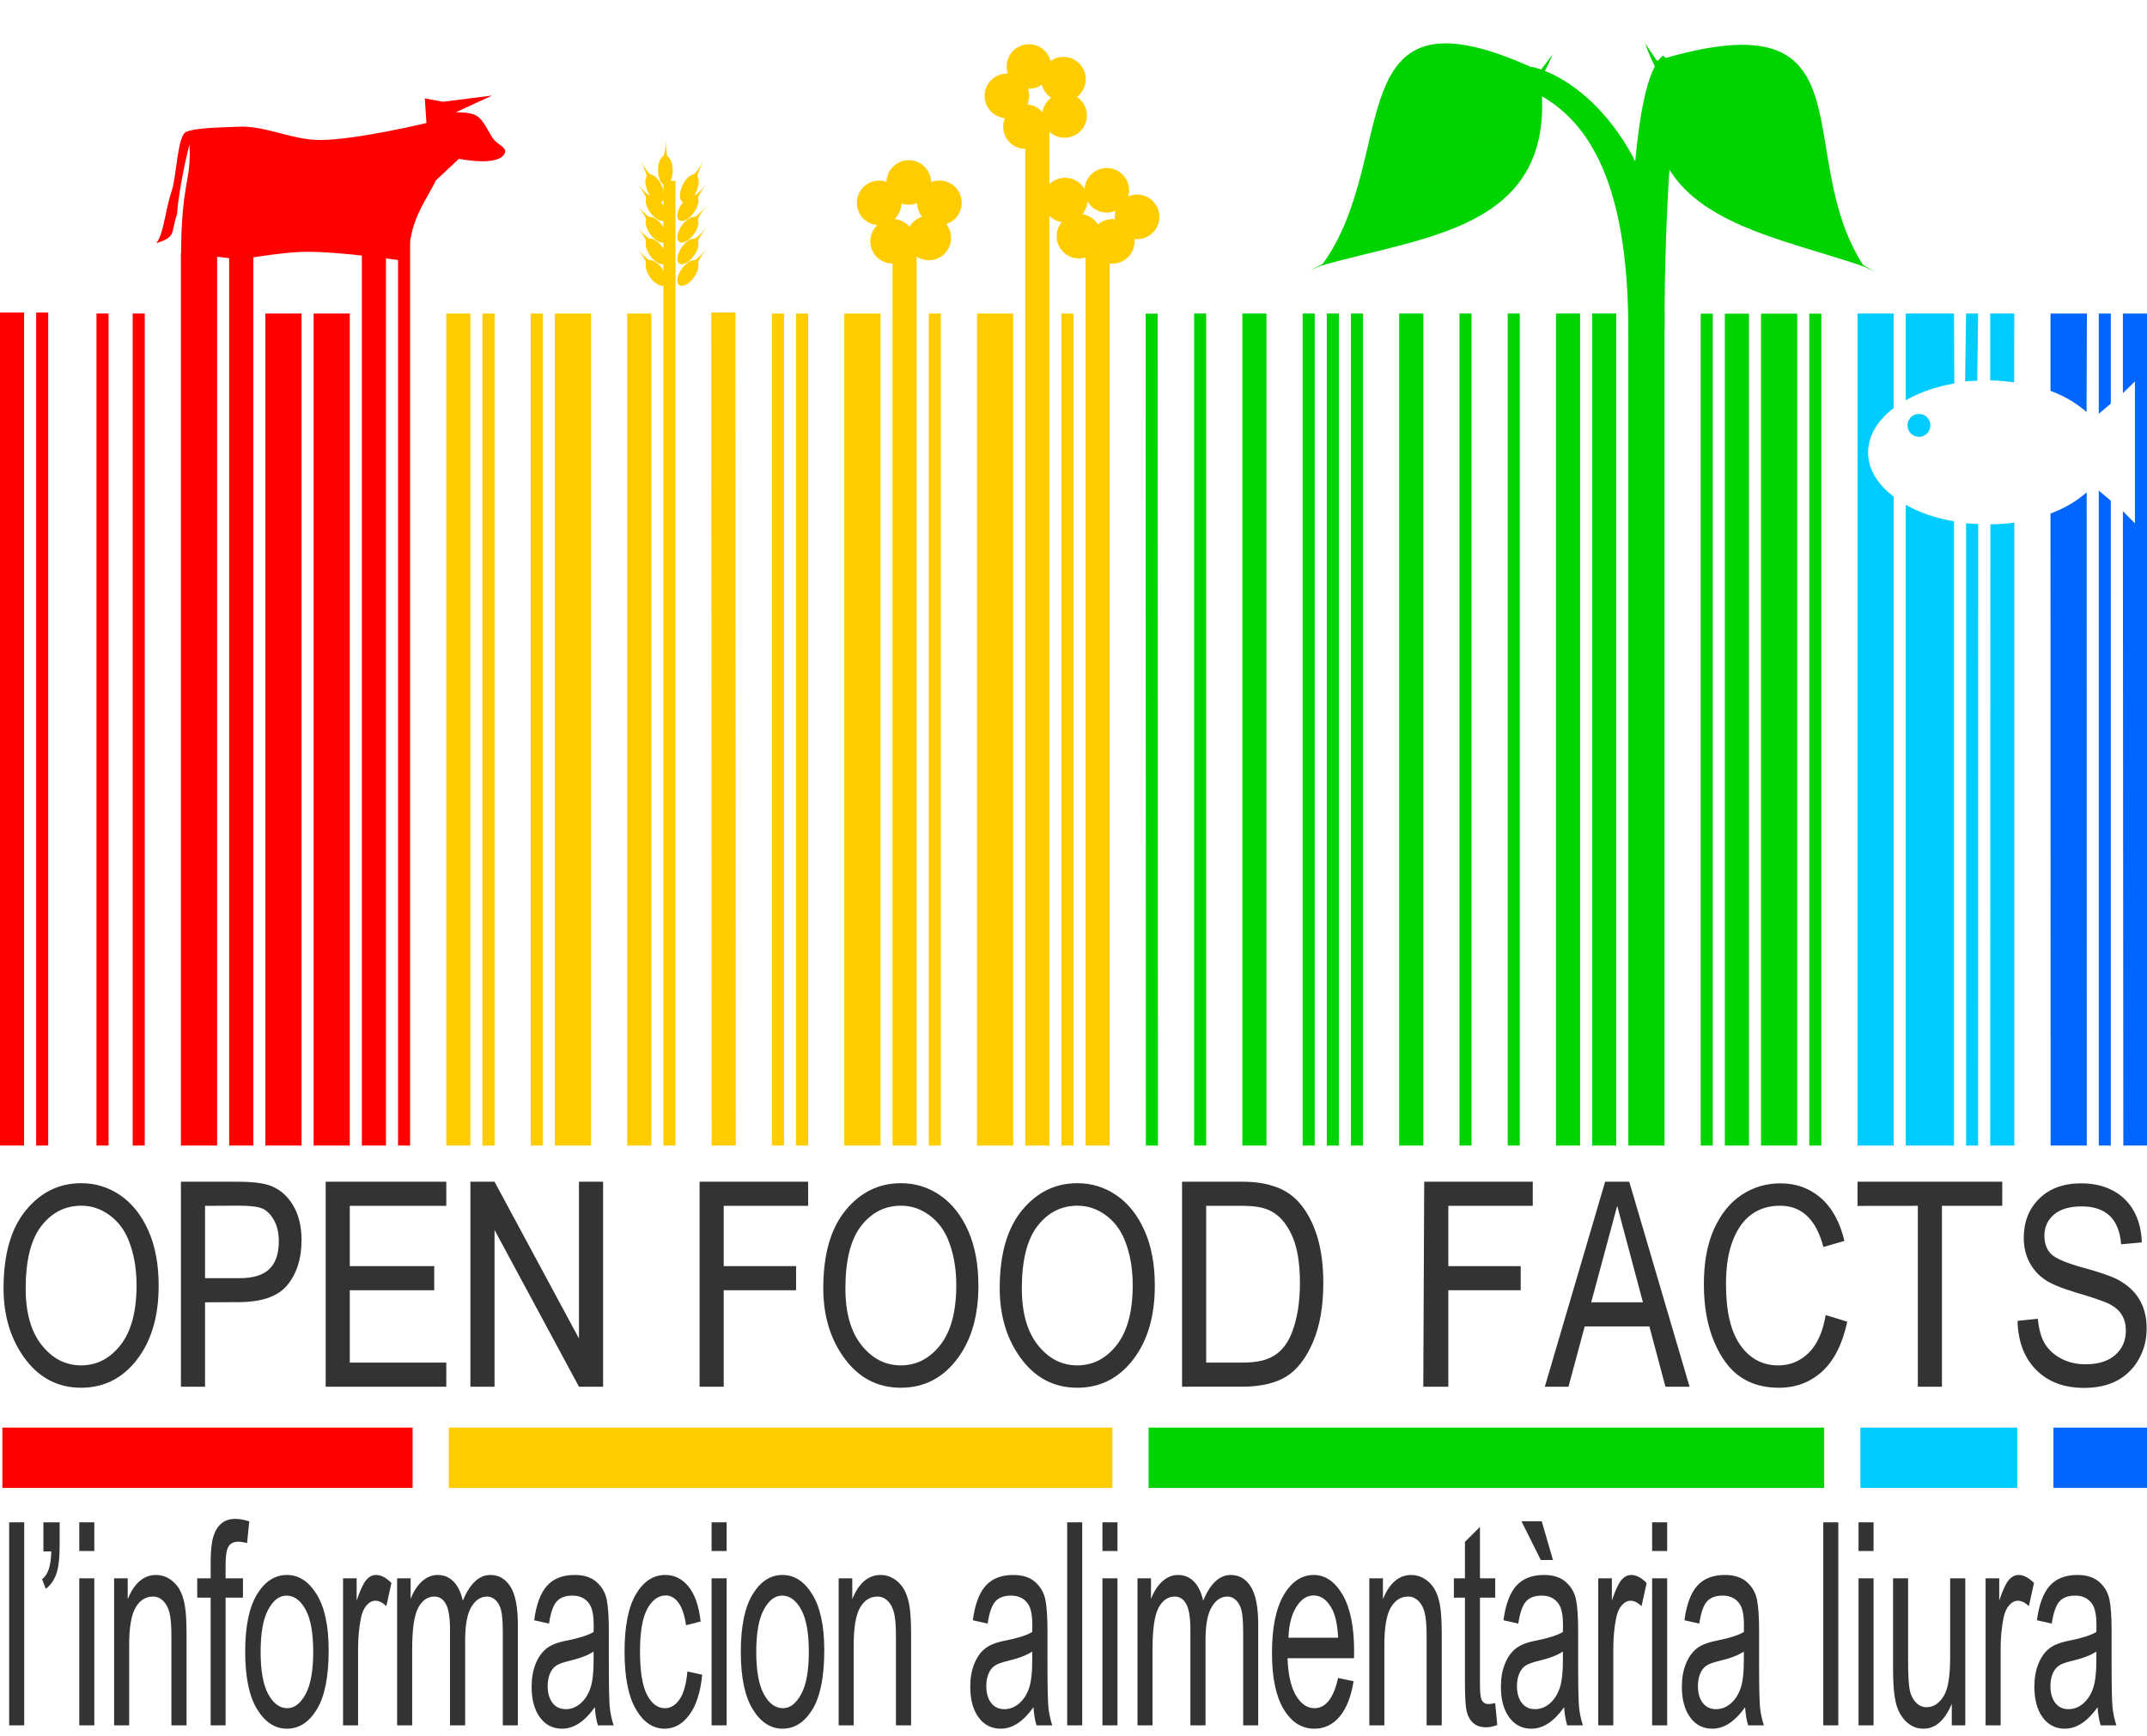 <?xml version="1.0" encoding="UTF-8" standalone="no"?>
<svg
   xmlns:dc="http://purl.org/dc/elements/1.1/"
   xmlns:cc="http://creativecommons.org/ns#"
   xmlns:rdf="http://www.w3.org/1999/02/22-rdf-syntax-ns#"
   xmlns:svg="http://www.w3.org/2000/svg"
   xmlns="http://www.w3.org/2000/svg"
   xmlns:sodipodi="http://sodipodi.sourceforge.net/DTD/sodipodi-0.dtd"
   xmlns:inkscape="http://www.inkscape.org/namespaces/inkscape"
   width="178"
   height="144"
   id="svg8313"
   version="1.1"
   inkscape:version="1.0 (4035a4fb49, 2020-05-01)"
   sodipodi:docname="openfoodfacts-logo-da.svg">
  <style
     id="style193">
   :root {
     font-style: normal;
     font-variant: normal;
     font-weight: normal;
     font-stretch: normal;
     line-height: 125%;
     font-family: 'Arial Narrow';
     -inkscape-font-specification: 'Arial Narrow';
     letter-spacing: 0px;
     word-spacing: 0px;
     fill-opacity: 1;
     stroke: none;
   }
   #site-name {
     font-size: 22.903px;
     fill: #333333;
   }
   #site-slogan {
     font-size: 16.943px;
     fill: #333333;
   }
   @media (prefers-color-scheme: dark) {
     #site-name,#site-slogan {
       fill: #ffffff;
	 }
   }
   .design-element
   {
     fill-rule: nonzero;
	 stroke: none;
   }
   .red {
     fill: #ff0000;
   }
   .yellow {
     fill: #ffcc00;
   }
   .green {
     fill: #00d400;
   }
   .cyan {
     fill: #00ccff;
   }
   .blue {
     fill: #0066ff;
   }
  </style>
  <defs
     id="defs8315" />
  <sodipodi:namedview
     id="base"
     pagecolor="#ffffff"
     bordercolor="#666666"
     borderopacity="1.0"
     inkscape:pageopacity="0.0"
     inkscape:pageshadow="2"
     inkscape:zoom="5.5850744"
     inkscape:cx="111.33521"
     inkscape:cy="70.41406"
     inkscape:document-units="px"
     inkscape:current-layer="layer1"
     showgrid="true"
     inkscape:window-width="1920"
     inkscape:window-height="1017"
     inkscape:window-x="1912"
     inkscape:window-y="-8"
     inkscape:window-maximized="1"
     inkscape:snap-global="true"
     inkscape:document-rotation="0">
    <inkscape:grid
       type="xygrid"
       id="grid8566" />
  </sodipodi:namedview>
  <g
     inkscape:label="Layer 1"
     inkscape:groupmode="layer"
     id="layer1">
    <g
       transform="matrix(0.895,0,0,0.895,-763.018,-727.336)"
       id="bars"
       class="design-element">
      <path
         inkscape:connector-curvature="0"
         class="blue"
         d="m 1042.751,944.947 0,5.589 c 2.979,0 5.962,0 8.941,0 l 0,-5.589 c -2.979,0 -5.962,0 -8.941,0 z"
         id="path8169"
         inkscape:export-xdpi="112.45"
         inkscape:export-ydpi="112.45"
         sodipodi:nodetypes="cccccc" />
      <path
         inkscape:connector-curvature="0"
         class="cyan"
         d="m 1024.869,944.947 0,5.589 c 4.844,0 9.685,0 14.529,0 l 0,-5.589 c -4.844,0 -9.685,0 -14.529,0 z"
         id="path8171"
         inkscape:export-xdpi="112.45"
         inkscape:export-ydpi="112.45"
         sodipodi:nodetypes="ccccc" />
      <path
         inkscape:connector-curvature="0"
         class="green"
         d="m 958.93,944.947 0,5.589 c 20.854,0 41.732,0 62.586,0 l 0,-5.589 c -20.854,0 -41.732,0 -62.586,0 z"
         id="path8173"
         inkscape:export-xdpi="112.45"
         inkscape:export-ydpi="112.45"
         sodipodi:nodetypes="ccccc" />
      <path
         inkscape:connector-curvature="0"
         class="yellow"
         d="m 894.109,944.947 0,5.589 c 20.49,0 40.979,0 61.469,0 l 0,-5.589 c -20.49,0 -40.979,0 -61.469,0 z"
         id="path8175"
         inkscape:export-xdpi="112.45"
         inkscape:export-ydpi="112.45"
         sodipodi:nodetypes="ccccc" />
      <path
         inkscape:connector-curvature="0"
         class="red"
         d="m 852.757,944.947 0,5.589 c 12.667,0 25.332,0 37.999,0 l 0,-5.589 c -12.667,0 -25.332,0 -37.999,0 z"
         id="path8177"
         inkscape:export-xdpi="112.45"
         inkscape:export-ydpi="112.45"
         sodipodi:nodetypes="ccccc" />
    </g>
    <g
       id="site-name"
       transform="translate(0,2.638)">
      <path
         d="m 0.295,104.184 c -9.5e-7,-2.796 0.615,-4.945 1.845,-6.447 1.23,-1.502 2.762,-2.253 4.596,-2.253 1.185,1.7e-5 2.266,0.336 3.243,1.006 0.977,0.671 1.75,1.646 2.32,2.924 0.57,1.279 0.855,2.801 0.855,4.568 -1.4e-5,2.43 -0.552,4.41 -1.655,5.938 -1.215,1.685 -2.807,2.527 -4.775,2.527 -1.983,0 -3.579,-0.865 -4.786,-2.594 -1.096,-1.566 -1.644,-3.456 -1.644,-5.67 z m 1.834,0.034 c -2.8e-6,2.02 0.445,3.588 1.336,4.702 0.891,1.115 1.974,1.672 3.249,1.672 1.305,0 2.399,-0.563 3.282,-1.689 0.883,-1.126 1.325,-2.781 1.325,-4.965 -1.2e-5,-1.409 -0.227,-2.669 -0.682,-3.78 C 10.289,99.308 9.762,98.628 9.057,98.117 8.353,97.607 7.583,97.351 6.748,97.351 5.406,97.351 4.301,97.91 3.432,99.029 2.564,100.147 2.129,101.877 2.129,104.218 Z"
         id="path3685"
         inkscape:connector-curvature="0" />
      <path
         d="m 15,112.362 0,-17 4.675,0 c 1.224,1.6e-5 2.127,0.107 2.708,0.321 0.796,0.291 1.431,0.83 1.905,1.618 0.474,0.788 0.712,1.756 0.712,2.904 -1.2e-5,1.515 -0.386,2.751 -1.159,3.707 -0.773,0.956 -2.108,1.424 -4.005,1.435 L 17,105.362 l 0,7 z m 2,-9 2.87,-7.7e-4 c 1.125,-3e-4 1.947,-0.254 2.467,-0.763 0.52,-0.509 0.78,-1.276 0.78,-2.301 -9e-6,-0.666 -0.128,-1.236 -0.384,-1.71 -0.256,-0.474 -0.566,-0.8 -0.93,-0.976 -0.363,-0.176 -1.02,-0.264 -1.968,-0.264 L 17,97.362 Z"
         id="path3687"
         inkscape:connector-curvature="0"
         sodipodi:nodetypes="ccccccssccccsscccccc" />
      <path
         d="m 27,112.362 0,-17 10,0 0,2 -8,0 0,5 7,0 0,2 -7,0 0,6 8,0 0,2 z"
         id="path3689"
         inkscape:connector-curvature="0"
         sodipodi:nodetypes="ccccccccccccc" />
      <path
         d="m 39,112.362 0,-17 2,0 7,13 0,-13 2,0 0,17 -2,0 -7,-13 0,13 z"
         id="path3691"
         inkscape:connector-curvature="0"
         sodipodi:nodetypes="ccccccccccc" />
      <path
         d="m 58,112.362 0,-17 9,0 0,2 -7,0 0,5 6,0 0,2 -6,0 0,8 z"
         id="path3693"
         inkscape:connector-curvature="0"
         sodipodi:nodetypes="ccccccccccc" />
      <path
         d="m 68.256,104.184 c -10e-7,-2.796 0.615,-4.945 1.845,-6.447 1.23,-1.502 2.762,-2.253 4.596,-2.253 1.185,1.7e-5 2.266,0.336 3.243,1.006 0.977,0.671 1.75,1.646 2.32,2.924 0.57,1.279 0.855,2.801 0.855,4.568 -1.4e-5,2.43 -0.552,4.41 -1.655,5.938 -1.215,1.685 -2.807,2.527 -4.775,2.527 -1.983,0 -3.579,-0.865 -4.786,-2.594 -1.096,-1.566 -1.644,-3.456 -1.644,-5.67 z m 1.834,0.034 c -3e-6,2.02 0.445,3.588 1.336,4.702 0.891,1.115 1.974,1.672 3.249,1.672 1.305,0 2.399,-0.563 3.282,-1.689 0.883,-1.126 1.325,-2.781 1.325,-4.965 -1.2e-5,-1.409 -0.227,-2.669 -0.682,-3.78 -0.35,-0.85 -0.878,-1.53 -1.582,-2.041 -0.705,-0.511 -1.474,-0.766 -2.309,-0.766 -1.342,1.5e-5 -2.447,0.559 -3.316,1.677 -0.869,1.118 -1.303,2.848 -1.303,5.189 z"
         id="path3695"
         inkscape:connector-curvature="0"
         sodipodi:nodetypes="sscccccscsssssccccss" />
      <path
         d="m 82.883,104.184 c -1e-6,-2.796 0.615,-4.945 1.845,-6.447 1.23,-1.502 2.762,-2.253 4.596,-2.253 1.185,1.7e-5 2.266,0.336 3.243,1.006 0.977,0.671 1.75,1.646 2.32,2.924 0.57,1.279 0.855,2.801 0.855,4.568 -1.4e-5,2.43 -0.552,4.41 -1.655,5.938 -1.215,1.685 -2.807,2.527 -4.775,2.527 -1.983,0 -3.579,-0.865 -4.786,-2.594 -1.096,-1.566 -1.644,-3.456 -1.644,-5.67 z m 1.834,0.034 c -3e-6,2.02 0.445,3.588 1.336,4.702 0.891,1.115 1.974,1.672 3.249,1.672 1.305,0 2.399,-0.563 3.282,-1.689 0.883,-1.126 1.325,-2.781 1.325,-4.965 -1.2e-5,-1.409 -0.227,-2.669 -0.682,-3.78 -0.35,-0.85 -0.878,-1.53 -1.582,-2.041 -0.705,-0.511 -1.474,-0.766 -2.309,-0.766 -1.342,1.5e-5 -2.447,0.559 -3.316,1.677 -0.869,1.118 -1.303,2.848 -1.303,5.189 z"
         id="path3697"
         inkscape:connector-curvature="0"
         sodipodi:nodetypes="sscccccscsssssccccss" />
      <path
         d="m 98,112.362 0,-17 5,0 c 1.213,1.6e-5 2.005,0.174 2.635,0.383 0.827,0.27 1.543,0.72 2.15,1.437 0.606,0.718 1.079,1.623 1.417,2.715 0.339,1.092 0.508,2.387 0.508,3.885 -1e-5,1.922 -0.287,3.553 -0.862,4.892 -0.575,1.339 -1.313,2.289 -2.215,2.848 -0.902,0.56 -2.176,0.839 -3.633,0.839 z m 2,-2 3,0 c 1.221,0 2.017,-0.198 2.647,-0.588 0.63,-0.39 1.114,-1.017 1.453,-1.882 0.449,-1.15 0.673,-2.528 0.673,-4.134 -1e-5,-1.721 -0.238,-3.074 -0.715,-4.058 -0.476,-0.984 -1.089,-1.642 -1.837,-1.974 C 104.718,97.503 104.095,97.362 103,97.362 l -3,0 z"
         id="path3699"
         inkscape:connector-curvature="0"
         sodipodi:nodetypes="ccccccccssccssccccccc" />
      <path
         d="m 118,112.362 0.076,-17 9,0 0,2 -7,3.8e-5 0,5 6,0 0,2 -6,0 0,8 z"
         id="path3701"
         inkscape:connector-curvature="0"
         sodipodi:nodetypes="ccccccccccc" />
      <path
         d="m 128.076,112.362 5,-17 2,0 5,17 -2,0 -4,-15 -4.04,15 z"
         id="path3703"
         inkscape:connector-curvature="0"
         sodipodi:nodetypes="cccccccc" />
      <path
         d="m 151.361,106.421 1.789,0.548 c -0.395,1.841 -1.087,3.215 -2.074,4.121 -0.988,0.906 -2.19,1.359 -3.607,1.359 -1.245,0 -2.309,-0.304 -3.193,-0.911 -0.883,-0.608 -1.607,-1.582 -2.17,-2.924 -0.563,-1.342 -0.844,-2.926 -0.844,-4.753 0,-1.804 0.281,-3.331 0.844,-4.579 0.563,-1.249 1.325,-2.192 2.287,-2.829 0.962,-0.637 2.035,-0.956 3.221,-0.956 1.297,1.7e-5 2.412,0.404 3.344,1.213 0.932,0.809 1.584,1.996 1.957,3.562 l -1.745,0.503 c -0.596,-2.281 -1.793,-3.422 -3.59,-3.422 -0.895,1.5e-5 -1.67,0.229 -2.326,0.688 -0.656,0.459 -1.18,1.172 -1.571,2.142 -0.391,0.969 -0.587,2.196 -0.587,3.679 0,2.244 0.395,3.927 1.185,5.049 0.79,1.122 1.841,1.683 3.154,1.683 0.969,0 1.806,-0.345 2.511,-1.034 0.705,-0.69 1.176,-1.735 1.415,-3.137 z"
         id="path3705"
         inkscape:connector-curvature="0"
         sodipodi:nodetypes="ccsscssscccccccsssssc" />
      <path
         d="m 159,112.362 0,-15 -5,0.006 0,-2.006 12,0 0,2 -5,0 0,15 z"
         id="path3707"
         inkscape:connector-curvature="0"
         sodipodi:nodetypes="ccccccccc" />
      <path
         d="m 167.268,106.902 1.677,-0.179 c 0.089,0.902 0.293,1.605 0.609,2.108 0.317,0.503 0.77,0.908 1.359,1.213 0.589,0.306 1.252,0.459 1.991,0.459 1.059,0 1.881,-0.259 2.466,-0.777 0.585,-0.518 0.878,-1.191 0.878,-2.019 -1e-5,-0.485 -0.106,-0.908 -0.319,-1.269 -0.212,-0.362 -0.533,-0.658 -0.962,-0.889 -0.429,-0.231 -1.355,-0.555 -2.779,-0.973 -1.267,-0.373 -2.17,-0.749 -2.706,-1.129 -0.537,-0.38 -0.954,-0.863 -1.252,-1.448 -0.298,-0.585 -0.447,-1.247 -0.447,-1.985 0,-1.327 0.429,-2.412 1.286,-3.254 0.857,-0.842 2.013,-1.264 3.467,-1.264 0.999,1.7e-5 1.873,0.198 2.622,0.593 0.749,0.395 1.331,0.962 1.745,1.7 0.414,0.738 0.636,1.607 0.665,2.606 l -1.711,0.157 c -0.089,-1.066 -0.408,-1.856 -0.956,-2.371 -0.548,-0.514 -1.318,-0.772 -2.309,-0.772 -1.006,1.5e-5 -1.774,0.226 -2.304,0.677 -0.529,0.451 -0.794,1.034 -0.794,1.75 0,0.664 0.194,1.178 0.582,1.543 0.388,0.365 1.26,0.734 2.617,1.107 1.327,0.365 2.259,0.682 2.796,0.951 0.82,0.418 1.439,0.967 1.856,1.649 0.417,0.682 0.626,1.497 0.626,2.443 -2e-5,0.939 -0.22,1.795 -0.66,2.566 -0.44,0.772 -1.038,1.359 -1.795,1.761 -0.757,0.403 -1.668,0.604 -2.734,0.604 -1.663,0 -2.988,-0.5 -3.976,-1.499 -0.988,-0.999 -1.5,-2.352 -1.538,-4.059 z"
         id="path3709"
         inkscape:connector-curvature="0" />
      <path
         sodipodi:nodetypes="ccccc"
         inkscape:connector-curvature="0"
         id="path3713"
         d="m 137.076,105.362 0,2 -6,0 0,-2 z" />
    </g>
    <g
       transform="matrix(0.992,0,0,1.238,-0.197,125.35)"
       id="site-slogan">
      <path
         d="M2.222,14.325 L2.222,0.725 L0.965,0.725 L0.965,14.325 L2.222,14.325 Z M4.023,5.178 C4.41,4.949 4.701,4.624 4.895,4.204 C5.088,3.783 5.185,3.134 5.185,2.256 L5.185,2.256 L5.185,0.725 L3.826,0.725 L3.826,2.673 L4.484,2.673 C4.461,3.638 4.205,4.256 3.715,4.528 L3.715,4.528 L4.023,5.178 Z M8.081,2.645 L8.081,0.725 L6.824,0.725 L6.824,2.645 L8.081,2.645 Z M8.081,14.325 L8.081,4.473 L6.824,4.473 L6.824,14.325 L8.081,14.325 Z M10.993,14.325 L10.993,8.945 C10.993,7.757 11.172,6.919 11.532,6.43 C11.891,5.942 12.372,5.697 12.976,5.697 C13.296,5.697 13.576,5.789 13.818,5.971 C14.061,6.154 14.239,6.412 14.353,6.746 C14.467,7.08 14.524,7.609 14.524,8.332 L14.524,8.332 L14.524,14.325 L15.789,14.325 L15.789,8.267 C15.789,7.358 15.738,6.684 15.635,6.245 C15.533,5.806 15.377,5.449 15.169,5.173 C14.961,4.898 14.688,4.675 14.349,4.505 C14.009,4.335 13.64,4.25 13.241,4.25 C12.728,4.25 12.274,4.385 11.878,4.654 C11.482,4.923 11.147,5.329 10.873,5.874 L10.873,5.874 L10.873,4.473 L9.736,4.473 L9.736,14.325 L10.993,14.325 Z M19.052,14.325 L19.052,5.772 L20.505,5.772 L20.505,4.473 L19.052,4.473 L19.052,3.564 C19.052,2.964 19.133,2.557 19.296,2.344 C19.458,2.13 19.727,2.024 20.103,2.024 C20.337,2.024 20.585,2.055 20.847,2.116 L20.847,2.116 L21.035,0.66 C20.608,0.549 20.215,0.493 19.856,0.493 C19.394,0.493 19.011,0.595 18.706,0.799 C18.401,1.003 18.174,1.298 18.026,1.685 C17.878,2.072 17.804,2.651 17.804,3.424 L17.804,3.424 L17.804,4.473 L16.684,4.473 L16.684,5.772 L17.804,5.772 L17.804,14.325 L19.052,14.325 Z M24.179,14.548 C25.193,14.548 26.028,14.115 26.683,13.249 C27.339,12.383 27.667,11.066 27.667,9.297 C27.667,7.664 27.333,6.415 26.666,5.549 C26,4.683 25.17,4.25 24.179,4.25 C23.17,4.25 22.336,4.683 21.678,5.549 C21.02,6.415 20.691,7.698 20.691,9.399 C20.691,11.094 21.023,12.376 21.686,13.245 C22.35,14.114 23.181,14.548 24.179,14.548 Z M24.213,13.175 C23.58,13.175 23.05,12.864 22.623,12.243 C22.195,11.621 21.981,10.673 21.981,9.399 C21.981,8.137 22.192,7.194 22.614,6.57 C23.036,5.945 23.546,5.633 24.144,5.633 C24.777,5.633 25.307,5.943 25.735,6.565 C26.162,7.186 26.376,8.131 26.376,9.399 C26.376,10.661 26.163,11.606 25.739,12.233 C25.314,12.861 24.806,13.175 24.213,13.175 Z M30.126,14.325 L30.126,9.167 C30.126,8.45 30.206,7.772 30.365,7.135 C30.457,6.771 30.613,6.486 30.836,6.282 C31.058,6.078 31.303,5.976 31.571,5.976 C31.867,5.976 32.172,6.096 32.486,6.338 L32.486,6.338 L32.913,4.788 C32.474,4.43 32.044,4.25 31.622,4.25 C31.32,4.25 31.048,4.363 30.806,4.589 C30.563,4.815 30.297,5.274 30.006,5.966 L30.006,5.966 L30.006,4.473 L28.869,4.473 L28.869,14.325 L30.126,14.325 Z M34.646,14.325 L34.646,9.214 C34.646,7.878 34.812,6.958 35.146,6.454 C35.479,5.949 35.934,5.697 36.509,5.697 C36.914,5.697 37.232,5.864 37.463,6.198 C37.693,6.532 37.809,7.108 37.809,7.924 L37.809,7.924 L37.809,14.325 L39.074,14.325 L39.074,8.601 C39.074,7.599 39.245,6.865 39.587,6.398 C39.929,5.931 40.371,5.697 40.912,5.697 C41.174,5.697 41.411,5.778 41.622,5.939 C41.833,6.099 41.985,6.327 42.079,6.621 C42.173,6.914 42.22,7.414 42.22,8.119 L42.22,8.119 L42.22,14.325 L43.477,14.325 L43.477,7.562 C43.477,6.406 43.272,5.564 42.861,5.039 C42.451,4.513 41.89,4.25 41.177,4.25 C40.71,4.25 40.284,4.394 39.899,4.682 C39.514,4.969 39.174,5.401 38.877,5.976 C38.724,5.413 38.466,4.985 38.104,4.691 C37.742,4.397 37.299,4.25 36.774,4.25 C36.307,4.25 35.877,4.389 35.483,4.668 C35.09,4.946 34.768,5.342 34.517,5.855 L34.517,5.855 L34.517,4.473 L33.389,4.473 L33.389,14.325 L34.646,14.325 Z M47.176,14.548 C47.666,14.548 48.139,14.427 48.595,14.186 C49.051,13.945 49.49,13.586 49.912,13.11 C49.951,13.58 50.037,13.985 50.168,14.325 L50.168,14.325 L51.485,14.325 C51.325,13.942 51.218,13.548 51.164,13.143 C51.11,12.737 51.083,11.756 51.083,10.197 L51.083,7.97 C51.083,7.067 51.024,6.381 50.908,5.911 C50.791,5.441 50.51,5.046 50.065,4.728 C49.621,4.409 49.008,4.25 48.227,4.25 C47.224,4.25 46.453,4.491 45.915,4.974 C45.376,5.456 45.019,6.226 44.842,7.284 L44.842,7.284 L46.082,7.507 C46.218,6.783 46.432,6.29 46.723,6.027 C47.013,5.764 47.452,5.633 48.039,5.633 C48.689,5.633 49.171,5.83 49.484,6.226 C49.706,6.498 49.817,6.972 49.817,7.646 L49.817,7.646 L49.809,8.072 C49.33,8.295 48.578,8.487 47.552,8.648 C46.788,8.765 46.218,8.948 45.842,9.195 C45.466,9.442 45.17,9.786 44.953,10.225 C44.736,10.664 44.628,11.168 44.628,11.737 C44.628,12.597 44.859,13.28 45.321,13.787 C45.782,14.294 46.401,14.548 47.176,14.548 Z M47.484,13.24 C47.011,13.24 46.64,13.099 46.372,12.818 C46.104,12.536 45.97,12.161 45.97,11.691 C45.97,11.388 46.029,11.12 46.146,10.888 C46.262,10.656 46.426,10.477 46.637,10.35 C46.848,10.223 47.219,10.11 47.749,10.011 C48.661,9.838 49.347,9.628 49.809,9.381 L49.809,9.381 L49.809,9.993 C49.809,10.803 49.718,11.42 49.535,11.844 C49.353,12.267 49.078,12.606 48.71,12.86 C48.343,13.113 47.934,13.24 47.484,13.24 Z M55.748,14.548 C56.551,14.548 57.24,14.239 57.812,13.62 C58.385,13.002 58.743,12.105 58.885,10.93 L58.885,10.93 L57.646,10.716 C57.554,11.558 57.339,12.178 57,12.577 C56.661,12.976 56.252,13.175 55.773,13.175 C55.164,13.175 54.663,12.875 54.273,12.275 C53.883,11.675 53.687,10.704 53.687,9.362 C53.687,8.063 53.891,7.115 54.299,6.518 C54.706,5.922 55.221,5.623 55.842,5.623 C56.258,5.623 56.614,5.789 56.91,6.12 C57.207,6.45 57.415,6.95 57.535,7.618 L57.535,7.618 L58.757,7.367 C58.609,6.328 58.271,5.549 57.744,5.029 C57.217,4.51 56.568,4.25 55.799,4.25 C54.802,4.25 53.985,4.678 53.35,5.535 C52.714,6.392 52.396,7.677 52.396,9.39 C52.396,11.091 52.711,12.376 53.341,13.245 C53.971,14.114 54.773,14.548 55.748,14.548 Z M60.926,2.645 L60.926,0.725 L59.669,0.725 L59.669,2.645 L60.926,2.645 Z M60.926,14.325 L60.926,4.473 L59.669,4.473 L59.669,14.325 L60.926,14.325 Z M65.599,14.548 C66.614,14.548 67.449,14.115 68.104,13.249 C68.76,12.383 69.087,11.066 69.087,9.297 C69.087,7.664 68.754,6.415 68.087,5.549 C67.42,4.683 66.591,4.25 65.599,4.25 C64.59,4.25 63.757,4.683 63.099,5.549 C62.44,6.415 62.111,7.698 62.111,9.399 C62.111,11.094 62.443,12.376 63.107,13.245 C63.771,14.114 64.602,14.548 65.599,14.548 Z M65.633,13.175 C65.001,13.175 64.471,12.864 64.043,12.243 C63.616,11.621 63.402,10.673 63.402,9.399 C63.402,8.137 63.613,7.194 64.035,6.57 C64.456,5.945 64.967,5.633 65.565,5.633 C66.198,5.633 66.728,5.943 67.155,6.565 C67.583,7.186 67.796,8.131 67.796,9.399 C67.796,10.661 67.584,11.606 67.159,12.233 C66.735,12.861 66.226,13.175 65.633,13.175 Z M71.547,14.325 L71.547,8.945 C71.547,7.757 71.726,6.919 72.085,6.43 C72.444,5.942 72.926,5.697 73.53,5.697 C73.849,5.697 74.13,5.789 74.372,5.971 C74.614,6.154 74.792,6.412 74.906,6.746 C75.02,7.08 75.077,7.609 75.077,8.332 L75.077,8.332 L75.077,14.325 L76.343,14.325 L76.343,8.267 C76.343,7.358 76.291,6.684 76.189,6.245 C76.086,5.806 75.931,5.449 75.723,5.173 C75.515,4.898 75.241,4.675 74.902,4.505 C74.563,4.335 74.194,4.25 73.795,4.25 C73.282,4.25 72.828,4.385 72.431,4.654 C72.035,4.923 71.7,5.329 71.427,5.874 L71.427,5.874 L71.427,4.473 L70.29,4.473 L70.29,14.325 L71.547,14.325 Z M83.835,14.548 C84.325,14.548 84.798,14.427 85.254,14.186 C85.71,13.945 86.148,13.586 86.57,13.11 C86.61,13.58 86.696,13.985 86.827,14.325 L86.827,14.325 L88.143,14.325 C87.984,13.942 87.877,13.548 87.823,13.143 C87.769,12.737 87.741,11.756 87.741,10.197 L87.741,7.97 C87.741,7.067 87.683,6.381 87.566,5.911 C87.449,5.441 87.169,5.046 86.724,4.728 C86.28,4.409 85.667,4.25 84.886,4.25 C83.883,4.25 83.112,4.491 82.574,4.974 C82.035,5.456 81.677,6.226 81.501,7.284 L81.501,7.284 L82.74,7.507 C82.877,6.783 83.091,6.29 83.381,6.027 C83.672,5.764 84.111,5.633 84.698,5.633 C85.348,5.633 85.829,5.83 86.143,6.226 C86.365,6.498 86.476,6.972 86.476,7.646 L86.476,7.646 L86.468,8.072 C85.989,8.295 85.237,8.487 84.211,8.648 C83.447,8.765 82.877,8.948 82.501,9.195 C82.125,9.442 81.828,9.786 81.612,10.225 C81.395,10.664 81.287,11.168 81.287,11.737 C81.287,12.597 81.518,13.28 81.979,13.787 C82.441,14.294 83.059,14.548 83.835,14.548 Z M84.142,13.24 C83.669,13.24 83.299,13.099 83.031,12.818 C82.763,12.536 82.629,12.161 82.629,11.691 C82.629,11.388 82.688,11.12 82.804,10.888 C82.921,10.656 83.085,10.477 83.296,10.35 C83.507,10.223 83.877,10.11 84.407,10.011 C85.319,9.838 86.006,9.628 86.468,9.381 L86.468,9.381 L86.468,9.993 C86.468,10.803 86.376,11.42 86.194,11.844 C86.012,12.267 85.737,12.606 85.369,12.86 C85.001,13.113 84.593,13.24 84.142,13.24 Z M90.645,14.325 L90.645,0.725 L89.389,0.725 L89.389,14.325 L90.645,14.325 Z M93.592,2.645 L93.592,0.725 L92.335,0.725 L92.335,2.645 L93.592,2.645 Z M93.592,14.325 L93.592,4.473 L92.335,4.473 L92.335,14.325 L93.592,14.325 Z M96.521,14.325 L96.521,9.214 C96.521,7.878 96.688,6.958 97.022,6.454 C97.355,5.949 97.809,5.697 98.385,5.697 C98.79,5.697 99.108,5.864 99.338,6.198 C99.569,6.532 99.685,7.108 99.685,7.924 L99.685,7.924 L99.685,14.325 L100.95,14.325 L100.95,8.601 C100.95,7.599 101.121,6.865 101.463,6.398 C101.805,5.931 102.247,5.697 102.788,5.697 C103.05,5.697 103.287,5.778 103.498,5.939 C103.708,6.099 103.861,6.327 103.955,6.621 C104.049,6.914 104.096,7.414 104.096,8.119 L104.096,8.119 L104.096,14.325 L105.353,14.325 L105.353,7.562 C105.353,6.406 105.148,5.564 104.737,5.039 C104.327,4.513 103.765,4.25 103.053,4.25 C102.586,4.25 102.16,4.394 101.775,4.682 C101.39,4.969 101.05,5.401 100.753,5.976 C100.599,5.413 100.341,4.985 99.98,4.691 C99.618,4.397 99.175,4.25 98.65,4.25 C98.183,4.25 97.753,4.389 97.359,4.668 C96.966,4.946 96.644,5.342 96.393,5.855 L96.393,5.855 L96.393,4.473 L95.265,4.473 L95.265,14.325 L96.521,14.325 Z M110.043,14.548 C110.881,14.548 111.584,14.281 112.151,13.746 C112.718,13.211 113.11,12.417 113.326,11.366 L113.326,11.366 L112.027,11.153 C111.656,12.501 110.998,13.175 110.052,13.175 C109.448,13.175 108.935,12.894 108.513,12.331 C108.091,11.768 107.855,10.933 107.803,9.826 L107.803,9.826 L113.36,9.826 L113.369,9.381 C113.369,7.717 113.047,6.446 112.403,5.568 C111.759,4.689 110.955,4.25 109.992,4.25 C108.983,4.25 108.15,4.697 107.491,5.591 C106.833,6.484 106.504,7.782 106.504,9.483 C106.504,11.122 106.83,12.376 107.483,13.245 C108.135,14.114 108.989,14.548 110.043,14.548 Z M112.035,8.453 L107.88,8.453 C107.92,7.587 108.14,6.899 108.539,6.389 C108.938,5.878 109.419,5.623 109.984,5.623 C110.61,5.623 111.126,5.929 111.531,6.542 C111.81,6.962 111.978,7.599 112.035,8.453 L112.035,8.453 Z M115.897,14.325 L115.897,8.945 C115.897,7.757 116.076,6.919 116.435,6.43 C116.794,5.942 117.276,5.697 117.88,5.697 C118.199,5.697 118.48,5.789 118.722,5.971 C118.964,6.154 119.143,6.412 119.256,6.746 C119.37,7.08 119.427,7.609 119.427,8.332 L119.427,8.332 L119.427,14.325 L120.693,14.325 L120.693,8.267 C120.693,7.358 120.641,6.684 120.539,6.245 C120.436,5.806 120.281,5.449 120.073,5.173 C119.865,4.898 119.591,4.675 119.252,4.505 C118.913,4.335 118.544,4.25 118.145,4.25 C117.632,4.25 117.178,4.385 116.782,4.654 C116.385,4.923 116.051,5.329 115.777,5.874 L115.777,5.874 L115.777,4.473 L114.64,4.473 L114.64,14.325 L115.897,14.325 Z M124.392,14.455 C124.671,14.455 124.984,14.406 125.332,14.307 L125.332,14.307 L125.161,12.832 C124.933,12.875 124.748,12.897 124.605,12.897 C124.309,12.897 124.107,12.785 123.998,12.563 C123.924,12.408 123.887,12.065 123.887,11.533 L123.887,11.533 L123.887,5.772 L125.161,5.772 L125.161,4.473 L123.887,4.473 L123.887,1.031 L122.631,2.033 L122.631,4.473 L121.707,4.473 L121.707,5.772 L122.631,5.772 L122.631,11.44 C122.631,12.417 122.68,13.07 122.78,13.398 C122.88,13.725 123.064,13.984 123.332,14.172 C123.599,14.361 123.953,14.455 124.392,14.455 Z M129.989,3.248 L129.048,0.651 L127.355,0.651 L128.971,3.248 L129.989,3.248 Z M128.185,14.548 C128.675,14.548 129.148,14.427 129.604,14.186 C130.06,13.945 130.499,13.586 130.92,13.11 C130.96,13.58 131.046,13.985 131.177,14.325 L131.177,14.325 L132.493,14.325 C132.334,13.942 132.227,13.548 132.173,13.143 C132.119,12.737 132.092,11.756 132.092,10.197 L132.092,7.97 C132.092,7.067 132.033,6.381 131.916,5.911 C131.8,5.441 131.519,5.046 131.074,4.728 C130.63,4.409 130.017,4.25 129.236,4.25 C128.233,4.25 127.462,4.491 126.924,4.974 C126.385,5.456 126.027,6.226 125.851,7.284 L125.851,7.284 L127.09,7.507 C127.227,6.783 127.441,6.29 127.732,6.027 C128.022,5.764 128.461,5.633 129.048,5.633 C129.698,5.633 130.179,5.83 130.493,6.226 C130.715,6.498 130.826,6.972 130.826,7.646 L130.826,7.646 L130.818,8.072 C130.339,8.295 129.587,8.487 128.561,8.648 C127.797,8.765 127.227,8.948 126.851,9.195 C126.475,9.442 126.178,9.786 125.962,10.225 C125.745,10.664 125.637,11.168 125.637,11.737 C125.637,12.597 125.868,13.28 126.329,13.787 C126.791,14.294 127.41,14.548 128.185,14.548 Z M128.492,13.24 C128.019,13.24 127.649,13.099 127.381,12.818 C127.113,12.536 126.979,12.161 126.979,11.691 C126.979,11.388 127.038,11.12 127.154,10.888 C127.271,10.656 127.435,10.477 127.646,10.35 C127.857,10.223 128.227,10.11 128.757,10.011 C129.669,9.838 130.356,9.628 130.818,9.381 L130.818,9.381 L130.818,9.993 C130.818,10.803 130.727,11.42 130.544,11.844 C130.362,12.267 130.087,12.606 129.719,12.86 C129.352,13.113 128.943,13.24 128.492,13.24 Z M135.03,14.325 L135.03,9.167 C135.03,8.45 135.109,7.772 135.269,7.135 C135.36,6.771 135.517,6.486 135.739,6.282 C135.962,6.078 136.207,5.976 136.474,5.976 C136.771,5.976 137.076,6.096 137.389,6.338 L137.389,6.338 L137.817,4.788 C137.378,4.43 136.948,4.25 136.526,4.25 C136.224,4.25 135.952,4.363 135.709,4.589 C135.467,4.815 135.201,5.274 134.91,5.966 L134.91,5.966 L134.91,4.473 L133.773,4.473 L133.773,14.325 L135.03,14.325 Z M139.532,2.645 L139.532,0.725 L138.275,0.725 L138.275,2.645 L139.532,2.645 Z M139.532,14.325 L139.532,4.473 L138.275,4.473 L138.275,14.325 L139.532,14.325 Z M143.308,14.548 C143.798,14.548 144.271,14.427 144.727,14.186 C145.183,13.945 145.622,13.586 146.044,13.11 C146.084,13.58 146.169,13.985 146.3,14.325 L146.3,14.325 L147.617,14.325 C147.457,13.942 147.35,13.548 147.296,13.143 C147.242,12.737 147.215,11.756 147.215,10.197 L147.215,7.97 C147.215,7.067 147.157,6.381 147.04,5.911 C146.923,5.441 146.642,5.046 146.198,4.728 C145.753,4.409 145.14,4.25 144.36,4.25 C143.356,4.25 142.586,4.491 142.047,4.974 C141.508,5.456 141.151,6.226 140.974,7.284 L140.974,7.284 L142.214,7.507 C142.351,6.783 142.564,6.29 142.855,6.027 C143.146,5.764 143.584,5.633 144.172,5.633 C144.821,5.633 145.303,5.83 145.616,6.226 C145.839,6.498 145.95,6.972 145.95,7.646 L145.95,7.646 L145.941,8.072 C145.462,8.295 144.71,8.487 143.684,8.648 C142.92,8.765 142.351,8.948 141.974,9.195 C141.598,9.442 141.302,9.786 141.085,10.225 C140.869,10.664 140.76,11.168 140.76,11.737 C140.76,12.597 140.991,13.28 141.453,13.787 C141.915,14.294 142.533,14.548 143.308,14.548 Z M143.616,13.24 C143.143,13.24 142.772,13.099 142.504,12.818 C142.237,12.536 142.103,12.161 142.103,11.691 C142.103,11.388 142.161,11.12 142.278,10.888 C142.395,10.656 142.559,10.477 142.769,10.35 C142.98,10.223 143.351,10.11 143.881,10.011 C144.793,9.838 145.48,9.628 145.941,9.381 L145.941,9.381 L145.941,9.993 C145.941,10.803 145.85,11.42 145.668,11.844 C145.485,12.267 145.21,12.606 144.843,12.86 C144.475,13.113 144.066,13.24 143.616,13.24 Z M153.835,14.325 L153.835,0.725 L152.578,0.725 L152.578,14.325 L153.835,14.325 Z M156.781,2.645 L156.781,0.725 L155.525,0.725 L155.525,2.645 L156.781,2.645 Z M156.781,14.325 L156.781,4.473 L155.525,4.473 L155.525,14.325 L156.781,14.325 Z M160.959,14.548 C161.455,14.548 161.9,14.409 162.293,14.131 C162.686,13.852 163.028,13.435 163.319,12.878 L163.319,12.878 L163.319,14.325 L164.447,14.325 L164.447,4.473 L163.182,4.473 L163.182,9.752 C163.182,10.989 163.017,11.839 162.686,12.303 C162.299,12.841 161.803,13.11 161.199,13.11 C160.874,13.11 160.584,13.006 160.331,12.799 C160.077,12.592 159.903,12.317 159.809,11.974 C159.715,11.63 159.668,10.952 159.668,9.937 L159.668,9.937 L159.668,4.473 L158.411,4.473 L158.411,10.577 C158.411,11.487 158.481,12.204 158.621,12.73 C158.761,13.255 159.038,13.69 159.454,14.033 C159.871,14.376 160.372,14.548 160.959,14.548 Z M167.402,14.325 L167.402,9.167 C167.402,8.45 167.482,7.772 167.642,7.135 C167.733,6.771 167.89,6.486 168.112,6.282 C168.334,6.078 168.579,5.976 168.847,5.976 C169.144,5.976 169.448,6.096 169.762,6.338 L169.762,6.338 L170.189,4.788 C169.751,4.43 169.32,4.25 168.898,4.25 C168.596,4.25 168.324,4.363 168.082,4.589 C167.84,4.815 167.573,5.274 167.283,5.966 L167.283,5.966 L167.283,4.473 L166.146,4.473 L166.146,14.325 L167.402,14.325 Z M172.768,14.548 C173.259,14.548 173.732,14.427 174.188,14.186 C174.643,13.945 175.082,13.586 175.504,13.11 C175.544,13.58 175.629,13.985 175.761,14.325 L175.761,14.325 L177.077,14.325 C176.918,13.942 176.811,13.548 176.757,13.143 C176.702,12.737 176.675,11.756 176.675,10.197 L176.675,7.97 C176.675,7.067 176.617,6.381 176.5,5.911 C176.383,5.441 176.103,5.046 175.658,4.728 C175.213,4.409 174.601,4.25 173.82,4.25 C172.817,4.25 172.046,4.491 171.507,4.974 C170.969,5.456 170.611,6.226 170.434,7.284 L170.434,7.284 L171.674,7.507 C171.811,6.783 172.025,6.29 172.315,6.027 C172.606,5.764 173.045,5.633 173.632,5.633 C174.282,5.633 174.763,5.83 175.077,6.226 C175.299,6.498 175.41,6.972 175.41,7.646 L175.41,7.646 L175.402,8.072 C174.923,8.295 174.17,8.487 173.145,8.648 C172.381,8.765 171.811,8.948 171.435,9.195 C171.059,9.442 170.762,9.786 170.546,10.225 C170.329,10.664 170.221,11.168 170.221,11.737 C170.221,12.597 170.452,13.28 170.913,13.787 C171.375,14.294 171.993,14.548 172.768,14.548 Z M173.076,13.24 C172.603,13.24 172.233,13.099 171.965,12.818 C171.697,12.536 171.563,12.161 171.563,11.691 C171.563,11.388 171.621,11.12 171.738,10.888 C171.855,10.656 172.019,10.477 172.23,10.35 C172.441,10.223 172.811,10.11 173.341,10.011 C174.253,9.838 174.94,9.628 175.402,9.381 L175.402,9.381 L175.402,9.993 C175.402,10.803 175.31,11.42 175.128,11.844 C174.946,12.267 174.671,12.606 174.303,12.86 C173.935,13.113 173.526,13.24 173.076,13.24 Z"
         id="path254" />
    </g>
    <g
       id="barcode"
       class="design-element">
      <g
         id="g398"
         class="blue">
        <path
           inkscape:connector-curvature="0"
           d="m 170,26 0,6.411 c 1.196,0.444 2.205,1.06 2.991,1.761 L 173.017,26 Z m 4,0 0,8.312 1,-0.839 L 175,26 Z m 2,0 0,6.607 1,-0.978 0,11.769 -1,-1.006 L 176.038,95 178,95 178,26 Z M 174,40.686 174,95 l 1,0 0,-53.475 z m -1,0.14 c -0.786,0.702 -1.796,1.313 -3,1.761 L 170.008,95 l 3,0 z"
           id="path7944"
           sodipodi:nodetypes="ccccccccccccccccccccccccccccc" />
      </g>
      <g
         id="g411"
         class="red">
        <path
           inkscape:connector-curvature="0"
           id="path8013"
           d="m 33,20 0,75 1,0 -7e-6,-75 z"
           sodipodi:nodetypes="ccccc" />
        <path
           inkscape:connector-curvature="0"
           id="path8015"
           d="m 30,19 0,76 2,0 4e-6,-76 z"
           sodipodi:nodetypes="ccccc" />
        <path
           inkscape:connector-curvature="0"
           id="path8017"
           d="m 26,26 0,69 3,0 0,-69 z"
           sodipodi:nodetypes="ccccc" />
        <path
           inkscape:connector-curvature="0"
           id="path8019"
           d="m 22,26 0,69 3,0 -5e-6,-69 z"
           sodipodi:nodetypes="ccccc" />
        <path
           inkscape:connector-curvature="0"
           id="path8021"
           d="m 19,20 0,75 2,0 -8.6e-5,-75 z"
           sodipodi:nodetypes="ccccc" />
        <path
           inkscape:connector-curvature="0"
           id="path8023"
           d="m 15,21 0,74 3,0 -3.5e-5,-74 z"
           sodipodi:nodetypes="ccccc" />
        <path
           inkscape:connector-curvature="0"
           id="path8025"
           d="m 11,26 0,69 1,0 -4.9e-5,-69 z"
           sodipodi:nodetypes="ccccc" />
        <path
           inkscape:connector-curvature="0"
           id="path8027"
           d="M 8,26 8,95 9,95 9,26 Z"
           sodipodi:nodetypes="ccccc" />
        <path
           inkscape:connector-curvature="0"
           id="path8029"
           d="m 2.999,25.917 0,69.083 1,0 0,-69.083 z"
           sodipodi:nodetypes="ccccc" />
        <path
           inkscape:connector-curvature="0"
           id="path8031"
           d="m 1.3499883e-5,25.917 0,69.083 1.999,0 0,-69.083 z"
           sodipodi:nodetypes="ccccc" />
        <path
           sodipodi:nodetypes="csssacccccssscccsccccc"
           inkscape:connector-curvature="0"
           id="path8033"
           d="m 12.96,20.168 c 0.63,-0.816 0.719,-2.676 1.281,-4.359 0.405,-1.213 0.464,-4.597 1.209,-4.882 0.968,-0.371 3.17,-0.358 4.224,-0.417 2.3,-0.128 4.519,1.099 6.823,1.101 2.991,0.004 8.861,-1.411 8.861,-1.411 l -0.14,-2.039 1.506,0.278 4.077,-0.517 -3.008,1.386 c 0,0 1.202,-0.021 1.688,0.277 0.705,0.432 0.96,1.347 1.469,1.999 0.292,0.374 1.082,0.654 0.908,1.096 -0.47,1.191 -3.809,0.486 -3.809,0.486 l -1.919,1.803 c -0.833,1.779 -2.261,3.262 -2.254,6.722 0,0 -6.007,-0.923 -8.991,-0.797 -1.764,0.075 -4.969,0.618 -4.969,0.618 -1.609,-0.137 -3.297,-0.529 -4.905,-0.25 0.009,-6.235 0.867,-6.129 0.699,-9.295 -0.439,1.68 -0.971,4.517 -1.027,5.772 -0.535,1.526 -0.012,1.9 -1.722,2.426 z" />
      </g>
      <g
         id="g487"
         class="yellow">
        <path
           inkscape:connector-curvature="0"
           id="path7980"
           d="m 90,21 0,74 2,0 3e-6,-74 z"
           sodipodi:nodetypes="ccccc" />
        <path
           inkscape:connector-curvature="0"
           id="path7983"
           d="m 88,26 0,69 1,0 10e-7,-69 z"
           sodipodi:nodetypes="ccccc" />
        <path
           inkscape:connector-curvature="0"
           id="path7985"
           d="m 85,10 0,85 2,0 0,-85 z"
           sodipodi:nodetypes="ccccc" />
        <path
           inkscape:connector-curvature="0"
           id="path7987"
           d="m 81,26 0,69 3,0 4e-6,-69 z"
           sodipodi:nodetypes="ccccc" />
        <path
           inkscape:connector-curvature="0"
           id="path7989"
           d="m 77,26 0,69 1,0 3e-6,-69 z"
           sodipodi:nodetypes="ccccc" />
        <path
           inkscape:connector-curvature="0"
           id="path7991"
           d="m 74,20 0,75 2,0 -7e-6,-75 z"
           sodipodi:nodetypes="ccccc" />
        <path
           inkscape:connector-curvature="0"
           id="path7993"
           d="m 70,26 0,69 3,0 4e-6,-69 z"
           sodipodi:nodetypes="ccccc" />
        <path
           inkscape:connector-curvature="0"
           id="path7995"
           d="m 66,26 0,69 1,0 3e-6,-69 z"
           sodipodi:nodetypes="ccccc" />
        <path
           inkscape:connector-curvature="0"
           id="path7997"
           d="m 64,26 0,69 1,0 10e-7,-69 z"
           sodipodi:nodetypes="ccccc" />
        <path
           inkscape:connector-curvature="0"
           id="path7999"
           d="M 58.974,25.917 59,95 61,95 60.973,25.917 Z"
           sodipodi:nodetypes="ccccc" />
        <path
           inkscape:connector-curvature="0"
           id="path8001"
           d="m 55,15 0,80 1,0 -9e-6,-80 z"
           sodipodi:nodetypes="ccccc" />
        <path
           inkscape:connector-curvature="0"
           id="path8003"
           d="m 52,26 0,69 2,0 3e-6,-69 z"
           sodipodi:nodetypes="ccccc" />
        <path
           inkscape:connector-curvature="0"
           id="path8005"
           d="m 46,26 0,69 3,0 -7e-6,-69 z"
           sodipodi:nodetypes="ccccc" />
        <path
           inkscape:connector-curvature="0"
           id="path8007"
           d="m 44,26 0,69 1,0 10e-7,-69 z"
           sodipodi:nodetypes="ccccc" />
        <path
           inkscape:connector-curvature="0"
           id="path8009"
           d="m 40,26 0,69 1,0 2e-6,-69 z"
           sodipodi:nodetypes="ccccc" />
        <path
           inkscape:connector-curvature="0"
           id="path8011"
           d="m 37,26 0,69 2,0 4e-6,-69 z"
           sodipodi:nodetypes="ccccc" />
        <g
           transform="matrix(0.015,-0.011,0.011,0.015,39.175,7.568)"
           id="g8035">
          <ellipse
             ry="32.857"
             rx="65.714"
             cy="762.362"
             cx="567.143"
             id="path8037"
             transform="matrix(0.583,-0.813,0.813,0.583,-465.751,809.033)" />
          <path
             d="m 494.286,741.648 c 0,0 14.409,-2.316 20.714,-5.714 22.088,-11.904 53.571,-52.857 53.571,-52.857 0,0 -33.142,43.139 -40,65 -2.072,6.604 -1.429,20.714 -1.429,20.714 z"
             id="path8039"
             inkscape:connector-curvature="0"
             sodipodi:nodetypes="cscscc" />
        </g>
        <g
           transform="matrix(0.895,0,0,0.895,-468.13,-644.427)"
           id="g8041">
          <g
             id="g8043"
             transform="translate(-9.546,1.149)">
            <g
               transform="matrix(0.021,0,0,0.021,586.139,725.533)"
               id="g8045">
              <ellipse
                 ry="32.857"
                 rx="65.714"
                 cy="762.362"
                 cx="567.143"
                 id="path8047"
                 transform="matrix(0.583,-0.813,0.813,0.583,-465.751,809.033)" />
              <path
                 d="m 494.286,741.648 c 0,0 14.409,-2.316 20.714,-5.714 22.088,-11.904 53.571,-52.857 53.571,-52.857 0,0 -33.142,43.139 -40,65 -2.072,6.604 -1.429,20.714 -1.429,20.714 z"
                 id="path8049"
                 inkscape:connector-curvature="0"
                 sodipodi:nodetypes="cscscc" />
            </g>
            <g
               transform="matrix(0.021,0,0,0.021,586.139,727.536)"
               id="g8051">
              <ellipse
                 ry="32.857"
                 rx="65.714"
                 cy="762.362"
                 cx="567.143"
                 id="path8053"
                 transform="matrix(0.583,-0.813,0.813,0.583,-465.751,809.033)" />
              <path
                 d="m 494.286,741.648 c 0,0 14.409,-2.316 20.714,-5.714 22.088,-11.904 53.571,-52.857 53.571,-52.857 0,0 -33.142,43.139 -40,65 -2.072,6.604 -1.429,20.714 -1.429,20.714 z"
                 id="path8055"
                 inkscape:connector-curvature="0"
                 sodipodi:nodetypes="cscscc" />
            </g>
            <g
               transform="matrix(0.021,0,0,0.021,586.139,723.53)"
               id="g8057">
              <ellipse
                 ry="32.857"
                 rx="65.714"
                 cy="762.362"
                 cx="567.143"
                 id="path8059"
                 transform="matrix(0.583,-0.813,0.813,0.583,-465.751,809.033)" />
              <path
                 d="m 494.286,741.648 c 0,0 14.409,-2.316 20.714,-5.714 22.088,-11.904 53.571,-52.857 53.571,-52.857 0,0 -33.142,43.139 -40,65 -2.072,6.604 -1.429,20.714 -1.429,20.714 z"
                 id="path8061"
                 inkscape:connector-curvature="0"
                 sodipodi:nodetypes="cscscc" />
            </g>
            <g
               transform="matrix(0.021,0,0,0.021,586.139,721.527)"
               id="g8063">
              <ellipse
                 ry="32.857"
                 rx="65.714"
                 cy="762.362"
                 cx="567.143"
                 id="path8065"
                 transform="matrix(0.583,-0.813,0.813,0.583,-465.751,809.033)" />
              <path
                 d="m 494.286,741.648 c 0,0 14.409,-2.316 20.714,-5.714 22.088,-11.904 53.571,-52.857 53.571,-52.857 0,0 -33.142,43.139 -40,65 -2.072,6.604 -1.429,20.714 -1.429,20.714 z"
                 id="path8067"
                 inkscape:connector-curvature="0"
                 sodipodi:nodetypes="cscscc" />
            </g>
            <g
               transform="matrix(0.021,-0.004,0.004,0.021,583.105,721.649)"
               id="g8069">
              <ellipse
                 ry="32.857"
                 rx="65.714"
                 cy="762.362"
                 cx="567.143"
                 id="path8071"
                 transform="matrix(0.583,-0.813,0.813,0.583,-465.751,809.033)" />
              <path
                 d="m 494.286,741.648 c 0,0 14.409,-2.316 20.714,-5.714 22.088,-11.904 53.571,-52.857 53.571,-52.857 0,0 -33.142,43.139 -40,65 -2.072,6.604 -1.429,20.714 -1.429,20.714 z"
                 id="path8073"
                 inkscape:connector-curvature="0"
                 sodipodi:nodetypes="cscscc" />
            </g>
          </g>
          <g
             id="g8075"
             transform="translate(-10.253,1.149)">
            <g
               transform="matrix(-0.021,0,0,0.021,604.269,725.533)"
               id="g8077">
              <ellipse
                 ry="32.857"
                 rx="65.714"
                 cy="762.362"
                 cx="567.143"
                 id="path8079"
                 transform="matrix(0.583,-0.813,0.813,0.583,-465.751,809.033)" />
              <path
                 d="m 494.286,741.648 c 0,0 14.409,-2.316 20.714,-5.714 22.088,-11.904 53.571,-52.857 53.571,-52.857 0,0 -33.142,43.139 -40,65 -2.072,6.604 -1.429,20.714 -1.429,20.714 z"
                 id="path8081"
                 inkscape:connector-curvature="0"
                 sodipodi:nodetypes="cscscc" />
            </g>
            <g
               transform="matrix(-0.021,0,0,0.021,604.269,727.536)"
               id="g8083">
              <ellipse
                 ry="32.857"
                 rx="65.714"
                 cy="762.362"
                 cx="567.143"
                 id="path8085"
                 transform="matrix(0.583,-0.813,0.813,0.583,-465.751,809.033)" />
              <path
                 d="m 494.286,741.648 c 0,0 14.409,-2.316 20.714,-5.714 22.088,-11.904 53.571,-52.857 53.571,-52.857 0,0 -33.142,43.139 -40,65 -2.072,6.604 -1.429,20.714 -1.429,20.714 z"
                 id="path8087"
                 inkscape:connector-curvature="0"
                 sodipodi:nodetypes="cscscc" />
            </g>
            <g
               transform="matrix(-0.021,0,0,0.021,604.269,723.53)"
               id="g8089">
              <ellipse
                 ry="32.857"
                 rx="65.714"
                 cy="762.362"
                 cx="567.143"
                 id="path8091"
                 transform="matrix(0.583,-0.813,0.813,0.583,-465.751,809.033)" />
              <path
                 d="m 494.286,741.648 c 0,0 14.409,-2.316 20.714,-5.714 22.088,-11.904 53.571,-52.857 53.571,-52.857 0,0 -33.142,43.139 -40,65 -2.072,6.604 -1.429,20.714 -1.429,20.714 z"
                 id="path8093"
                 inkscape:connector-curvature="0"
                 sodipodi:nodetypes="cscscc" />
            </g>
            <g
               transform="matrix(-0.021,0,0,0.021,604.269,721.527)"
               id="g8095">
              <ellipse
                 ry="32.857"
                 rx="65.714"
                 cy="762.362"
                 cx="567.143"
                 id="path8097"
                 transform="matrix(0.583,-0.813,0.813,0.583,-465.751,809.033)" />
              <path
                 d="m 494.286,741.648 c 0,0 14.409,-2.316 20.714,-5.714 22.088,-11.904 53.571,-52.857 53.571,-52.857 0,0 -33.142,43.139 -40,65 -2.072,6.604 -1.429,20.714 -1.429,20.714 z"
                 id="path8099"
                 inkscape:connector-curvature="0"
                 sodipodi:nodetypes="cscscc" />
            </g>
            <g
               transform="matrix(-0.021,-0.004,-0.004,0.021,607.304,721.649)"
               id="g8101">
              <ellipse
                 ry="32.857"
                 rx="65.714"
                 cy="762.362"
                 cx="567.143"
                 id="path8103"
                 transform="matrix(0.583,-0.813,0.813,0.583,-465.751,809.033)" />
              <path
                 d="m 494.286,741.648 c 0,0 14.409,-2.316 20.714,-5.714 22.088,-11.904 53.571,-52.857 53.571,-52.857 0,0 -33.142,43.139 -40,65 -2.072,6.604 -1.429,20.714 -1.429,20.714 z"
                 id="path8105"
                 inkscape:connector-curvature="0"
                 sodipodi:nodetypes="cscscc" />
            </g>
          </g>
        </g>
        <circle
           r="2.5"
           cy="732.362"
           cx="608"
           class="design-element yellow"
           id="path8109"
           transform="matrix(0.486,-0.558,0.558,0.486,-609.875,1.321)" />
        <circle
           r="2.5"
           cy="732.362"
           cx="608"
           id="path8111"
           class="design-element yellow"
           inkscape:transform-center-x="-3.1501887"
           inkscape:transform-center-y="-1.6050895"
           transform="matrix(-0.38,-0.634,0.634,-0.38,-141.516,679.55)" />
        <circle
           r="2.5"
           cy="732.362"
           cx="608"
           transform="matrix(-0.721,0.166,-0.166,-0.721,648.249,443.698)"
           inkscape:transform-center-y="-3.4919705"
           inkscape:transform-center-x="0.5530674"
           class="design-element yellow"
           id="path8113" />
        <circle
           r="2.5"
           cy="732.362"
           cx="608"
           id="path8115"
           class="design-element yellow"
           inkscape:transform-center-x="3.4919258"
           inkscape:transform-center-y="-0.5530731"
           transform="matrix(-0.065,0.736,-0.736,-0.065,667.992,-380.295)" />
        <circle
           r="2.5"
           cy="732.362"
           cx="608"
           transform="matrix(0.68,0.289,-0.289,0.68,-109.572,-653.7)"
           inkscape:transform-center-y="3.1501051"
           inkscape:transform-center-x="1.6050854"
           class="design-element yellow"
           id="path8117" />
        <g
           transform="matrix(-0.649,-0.354,0.354,-0.649,218.165,702.908)"
           id="g8119">
          <circle
             r="2.5"
             cy="732.362"
             cx="608"
             transform="translate(1.5,9.75)"
             id="path8121"
             class="design-element yellow" />
          <circle
             r="2.5"
             cy="732.362"
             cx="608"
             transform="matrix(0.309,-0.951,0.951,0.309,-274.25,1089.937)"
             inkscape:transform-center-y="-1.6050895"
             inkscape:transform-center-x="-3.1501887"
             class="design-element yellow"
             id="path8123" />
          <circle
             r="2.5"
             cy="732.362"
             cx="608"
             id="path8125"
             class="design-element yellow"
             inkscape:transform-center-x="0.5530674"
             inkscape:transform-center-y="-3.4919705"
             transform="matrix(-0.809,-0.588,0.588,-0.809,667.858,1685.987)" />
          <circle
             r="2.5"
             cy="732.362"
             cx="608"
             transform="matrix(-0.809,0.588,-0.588,-0.809,1525.862,974.179)"
             inkscape:transform-center-y="-0.5530731"
             inkscape:transform-center-x="3.4919258"
             class="design-element yellow"
             id="path8127" />
          <circle
             r="2.5"
             cy="732.362"
             cx="608"
             id="path8129"
             class="design-element yellow"
             inkscape:transform-center-x="1.6050854"
             inkscape:transform-center-y="3.1501051"
             transform="matrix(0.309,0.951,-0.951,0.309,1114.03,-61.792)" />
        </g>
        <g
           id="g8131"
           transform="matrix(0.315,-0.669,0.669,0.315,-610.582,190.809)">
          <circle
             r="2.5"
             cy="732.362"
             cx="608"
             class="design-element yellow"
             id="path8133"
             transform="translate(1.5,9.75)" />
          <circle
             r="2.5"
             cy="732.362"
             cx="608"
             id="path8135"
             class="design-element yellow"
             inkscape:transform-center-x="-3.1501887"
             inkscape:transform-center-y="-1.6050895"
             transform="matrix(0.309,-0.951,0.951,0.309,-274.25,1089.937)" />
          <circle
             r="2.5"
             cy="732.362"
             cx="608"
             transform="matrix(-0.809,-0.588,0.588,-0.809,667.858,1685.987)"
             inkscape:transform-center-y="-3.4919705"
             inkscape:transform-center-x="0.5530674"
             class="design-element yellow"
             id="path8137" />
          <circle
             r="2.5"
             cy="732.362"
             cx="608"
             id="path8139"
             class="design-element yellow"
             inkscape:transform-center-x="3.4919258"
             inkscape:transform-center-y="-0.5530731"
             transform="matrix(-0.809,0.588,-0.588,-0.809,1525.862,974.179)" />
          <circle
             r="2.5"
             cy="732.362"
             cx="608"
             transform="matrix(0.309,0.951,-0.951,0.309,1114.03,-61.792)"
             inkscape:transform-center-y="3.1501051"
             inkscape:transform-center-x="1.6050854"
             class="design-element yellow"
             id="path8141" />
        </g>
      </g>
      <g
         id="g391"
         class="green">
        <path
           inkscape:connector-curvature="0"
           id="path7948"
           d="M 150,26.012 150,95 l 1,0 0,-68.988 z"
           sodipodi:nodetypes="ccccc" />
        <path
           inkscape:connector-curvature="0"
           id="path7950"
           d="M 146,26.012 146,95 l 3,0 0,-68.988 z"
           sodipodi:nodetypes="ccccc" />
        <path
           inkscape:connector-curvature="0"
           id="path7952"
           d="M 143,26.012 143,95 l 2,0 0,-68.988 z"
           sodipodi:nodetypes="ccccc" />
        <path
           inkscape:connector-curvature="0"
           id="path7954"
           d="M 141,26.012 141,95 l 1,0 0,-68.988 z"
           sodipodi:nodetypes="ccccc" />
        <path
           inkscape:connector-curvature="0"
           id="path7956"
           d="m 135,24 0,71 3,0 -5e-5,-69 z"
           sodipodi:nodetypes="ccccc" />
        <path
           inkscape:connector-curvature="0"
           id="path7958"
           d="m 132,26 0,69 2,0 -4e-5,-69 z"
           sodipodi:nodetypes="ccccc" />
        <path
           inkscape:connector-curvature="0"
           id="path7960"
           d="m 129,26 0,69 2,0 1e-5,-69 z"
           sodipodi:nodetypes="ccccc" />
        <path
           inkscape:connector-curvature="0"
           id="path7962"
           d="m 125,26 0,69 1,0 5e-5,-69 z"
           sodipodi:nodetypes="ccccc" />
        <path
           inkscape:connector-curvature="0"
           id="path7964"
           d="m 121,26 0,69 1,0 6e-5,-69 z"
           sodipodi:nodetypes="ccccc" />
        <path
           inkscape:connector-curvature="0"
           id="path7966"
           d="m 116,26 0,69 2,0 1e-5,-69 z"
           sodipodi:nodetypes="ccccc" />
        <path
           inkscape:connector-curvature="0"
           id="path7968"
           d="m 112,26 0,69 1,0 -5e-5,-69 z"
           sodipodi:nodetypes="ccccc" />
        <path
           inkscape:connector-curvature="0"
           id="path7970"
           d="m 110,26 0,69 1,0 -5e-5,-69 z"
           sodipodi:nodetypes="ccccc" />
        <path
           inkscape:connector-curvature="0"
           id="path7972"
           d="m 108,26 0,69 1,0 4e-5,-69 z"
           sodipodi:nodetypes="ccccc" />
        <path
           inkscape:connector-curvature="0"
           id="path7974"
           d="m 103,26 0,69 2,0 1e-5,-69 z"
           sodipodi:nodetypes="ccccc" />
        <path
           inkscape:connector-curvature="0"
           id="path7976"
           d="m 99,26 0,69 1,0 -10e-7,-69 z"
           sodipodi:nodetypes="ccccc" />
        <path
           inkscape:connector-curvature="0"
           id="path7978"
           d="M 94.983,26.012 95,95 96,95 95.983,26.012 Z"
           sodipodi:nodetypes="ccccc" />
        <path
           d="M 122.447,6.337 C 131.636,7.287 135.077,14.768 135,28 l 2.964,-1.399 c 0,-1.462 -0.025,-1.249 -0.025,-2.711 0,-10.867 -6.404,-17.275 -10.912,-18.344 z"
           id="path8143"
           inkscape:connector-curvature="0"
           sodipodi:nodetypes="cccscc" />
        <g
           transform="matrix(0.895,0,0,0.895,-468.098,-644.427)"
           id="g8145">
          <g
             transform="translate(-0.688,-0.062)"
             id="g8147">
            <path
               sodipodi:nodetypes="ccc"
               inkscape:connector-curvature="0"
               id="path8149"
               d="m 646.119,744.697 c 9.989,-2.857 22.361,-3.407 20.189,-18.032 -19.131,-9.004 -12.683,7.9 -20.189,18.032 z" />
            <path
               sodipodi:nodetypes="ccc"
               inkscape:connector-curvature="0"
               id="path8151"
               d="m 667.509,725.149 c -4.97,6.864 -15.796,16.964 -22.451,19.976 6.682,-2.485 19.651,-12.664 22.451,-19.976 z" />
          </g>
        </g>
        <g
           id="g8153"
           transform="matrix(0.737,0.507,0.507,-0.737,-728.928,199.425)">
          <g
             transform="matrix(-0.854,-0.521,0.521,-0.854,864.589,1695.245)"
             id="g8155">
            <g
               transform="translate(-0.688,-0.062)"
               id="g8157">
              <path
                 sodipodi:nodetypes="ccc"
                 inkscape:connector-curvature="0"
                 id="path8159"
                 d="m 646.119,744.697 c 9.989,-2.857 22.361,-3.407 20.189,-18.032 -19.999,-7.248 -12.683,7.9 -20.189,18.032 z" />
              <path
                 sodipodi:nodetypes="ccc"
                 inkscape:connector-curvature="0"
                 id="path8161"
                 d="m 667.509,725.149 c -4.97,6.864 -15.796,16.964 -22.451,19.976 6.682,-2.485 19.651,-12.664 22.451,-19.976 z" />
            </g>
          </g>
        </g>
        <path
           sodipodi:nodetypes="cccscc"
           inkscape:connector-curvature="0"
           id="path8163"
           d="M 137.878,4.604 C 135.885,6.169 135.077,14.768 135,28 l 2.964,-1.399 c 0,-1.462 0.036,1.86 0.036,0.399 0,-10.867 0.859,-19.322 1.215,-21.118 z" />
      </g>
      <g
         id="g395"
         class="cyan">
        <path
           inkscape:connector-curvature="0"
           d="m 154,26 0,69 3,0 0,-53.811 c -1.324,-1.015 -2.125,-2.271 -2.125,-3.662 0,-1.391 0.801,-2.675 2.125,-3.69 L 157,26 Z m 4,0 0,7.194 c 1.126,-0.643 2.496,-1.129 4.026,-1.398 L 162,26 Z m 5,0 -0.08,5.628 c 0.33,-0.036 0.666,-0.04 1.006,-0.056 L 164,26 c -0.352,4.6e-5 -0.648,-3.3e-5 -1,-5.7e-5 z m 2,0 0,5.544 c 0.683,0.008 1.343,0.081 1.985,0.168 L 167,26 Z M 158,41.86 158,95 l 4,0 0,-51.77 c -1.587,-0.269 -2.875,-0.728 -4,-1.37 z m 9,1.482 c -0.641,0.088 -1.303,0.132 -1.985,0.14 L 165,95 l 2,0 z m -4,0.056 L 163,95 l 1,0 0.006,-51.546 c -0.34,-0.016 -0.677,-0.019 -1.006,-0.056 z"
           id="path7946"
           sodipodi:nodetypes="ccccscccccccccccccccccccccccccccccccccc" />
        <circle
           r="0.949"
           cy="35.276"
           cx="159.092"
           id="path8165" />
      </g>
    </g>
  </g>
</svg>
